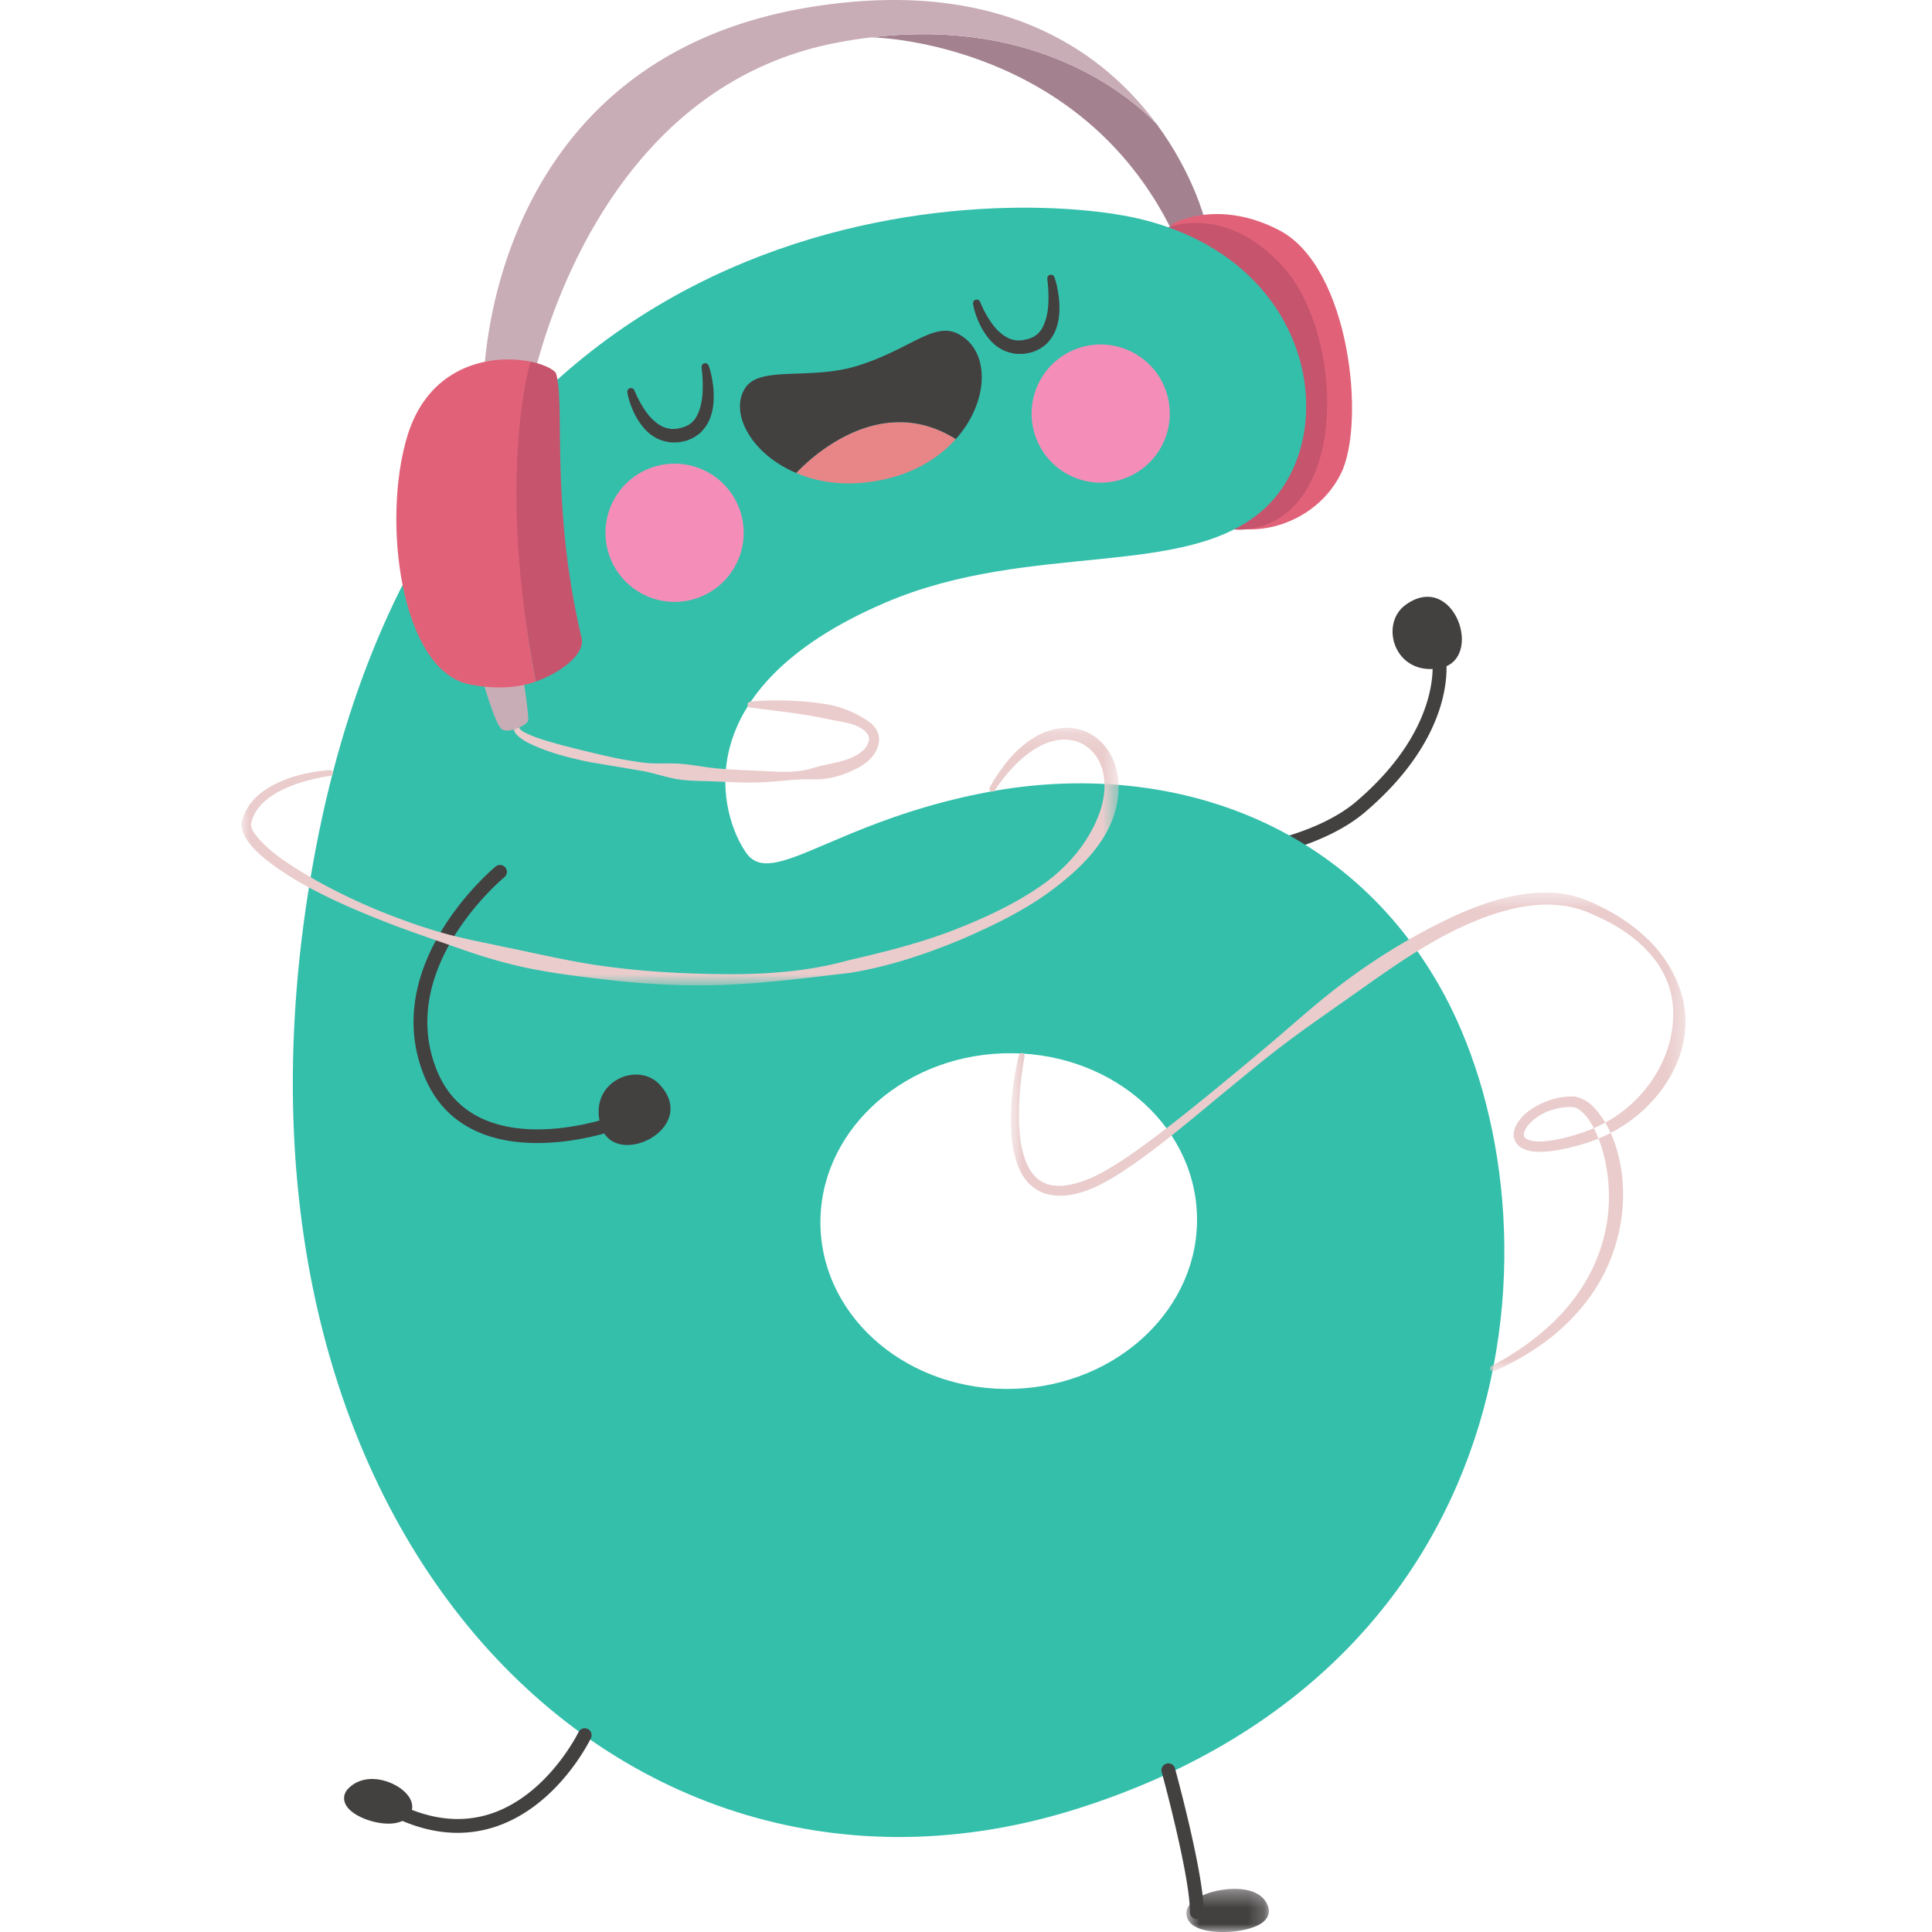 <svg width="120" height="120" viewBox="0 0 120 120" xmlns="http://www.w3.org/2000/svg" xmlns:xlink="http://www.w3.org/1999/xlink"><defs><path id="a" d="M.69.32h5.12V3H.69z"/><path id="c" d="M0 .206h54.476v16H0z"/><path id="e" d="M.786.44h41.902v29.744H.786z"/></defs><g fill="none" fill-rule="evenodd"><path d="M71.828 7.687c2.292 3.096 2.998 5.952 2.998 5.952l.01.061c-1.289.155-2.055.609-2.055.609C67.102 2.806 54.815 2.338 54.145 2.318c10.258-1.222 15.98 3.627 17.675 5.361.008 0 .008 0 .008.008" fill="#A3818F"/><path d="M79.462 14.304c4.388 2.288 5.39 11.987 3.817 15.13-1.786 3.57-6.64 4.426-8.569 2.284-4.259-4.732-3.175-16.926-1.795-17.859 0 0 .78-.429 2.074-.54 1.15-.095 2.7.06 4.473.985" fill="#E16278"/><path d="M72.281 14.221s3.68-1.749 7.392 2.321c3.713 4.071 4.122 14.712-1.5 16.194-4 1.053-4.036-3.268-4.036-3.268s-4.499-12.033-1.856-15.247" fill="#C6546D"/><path d="M78.176 53.239a.429.429 0 0 1-.068-.852c.038-.005 3.835-.648 6.125-2.598 5.357-4.564 4.732-8.748 4.725-8.79a.427.427 0 0 1 .844-.146c.033.189.744 4.685-5.014 9.588-2.474 2.107-6.377 2.765-6.542 2.792a.414.414 0 0 1-.07.006" fill="#434040"/><path d="M87.305 37.567c-1.646 1.184-.711 4.435 2.114 3.939 2.826-.497.91-6.114-2.114-3.94" fill="#434040"/><path d="M74.345 75.444c-.194-5.756-5.585-10.237-12.043-10.02-6.458.22-11.533 5.056-11.339 10.812.195 5.755 5.586 10.244 12.044 10.026 6.457-.218 11.533-5.062 11.338-10.818m15.038-14.245c7.848 13.727 6.258 42.025-22.441 51.134-28.7 9.116-55.314-17.97-47.312-59.714 8.003-41.738 43.283-41.071 51.476-38.947 10.656 2.75 12.227 13.442 7.481 17.874-4.812 4.483-14.568 2.018-23.596 5.882-12.652 5.419-10.232 13.329-8.63 15.564 1.602 2.234 5.555-2.05 15.133-3.822 10.116-1.87 21.672 1.16 27.889 12.029" fill="#34BFAB"/><path d="M50.336.44C62.257-1.496 68.603 3.33 71.82 7.68c-1.696-1.734-7.417-6.583-17.674-5.361h-.025a28.81 28.81 0 0 0-2.277.36C37.142 5.578 33.35 22.22 32.896 24.526a2.153 2.153 0 0 0-.359-.21 4.887 4.887 0 0 0-1.236-.311 8.251 8.251 0 0 0-1.254-.051l-.004-.12S29.988 3.745 50.336.44" fill="#C9ADB6"/><path d="M39.4 24.24s.054.13.16.362c.105.23.28.547.513.897.119.173.257.35.419.513.165.157.344.315.546.422.196.125.423.177.652.207.116.01.236-.01.356-.01.12-.025.24-.062.365-.082.045-.018.266-.103.358-.155.07-.073.158-.088.234-.187.167-.154.287-.362.377-.583.184-.444.253-.942.264-1.366a8.671 8.671 0 0 0-.027-1.046 78.31 78.31 0 0 1-.04-.394v-.007a.227.227 0 0 1 .438-.105s.23.59.305 1.54c.02.473.028 1.05-.192 1.665a2.442 2.442 0 0 1-.54.878c-.105.14-.303.25-.462.366a4.186 4.186 0 0 1-.464.209 6.06 6.06 0 0 1-.516.108c-.181.002-.36.019-.537-.002-.354-.05-.703-.158-.98-.342-.294-.165-.513-.395-.697-.615a4.28 4.28 0 0 1-.443-.66c-.45-.855-.525-1.493-.525-1.493v-.007a.228.228 0 0 1 .437-.112m21.472-5.497s.053.13.16.36c.104.23.28.548.512.898.12.172.257.35.42.513.165.156.343.315.546.42.196.126.423.179.651.208.116.01.237-.01.357-.008.121-.027.24-.064.364-.083.045-.018.267-.104.36-.154.07-.075.156-.09.233-.188.167-.154.287-.362.376-.583.185-.444.255-.942.265-1.366a8.706 8.706 0 0 0-.026-1.046l-.04-.395v-.006a.227.227 0 0 1 .438-.105s.23.59.304 1.54c.021.474.028 1.05-.192 1.665a2.442 2.442 0 0 1-.539.878c-.106.14-.304.25-.463.366a4.21 4.21 0 0 1-.465.209c-.17.043-.343.078-.516.108-.18 0-.359.018-.537-.002-.354-.05-.703-.16-.98-.343-.294-.164-.512-.394-.697-.615a4.264 4.264 0 0 1-.442-.66c-.45-.854-.526-1.492-.525-1.492v-.007a.228.228 0 0 1 .436-.112" fill="#434040"/><path d="M46.189 32.926a4.292 4.292 0 1 1-8.579.29 4.292 4.292 0 0 1 8.579-.29m26.466-7.384a4.291 4.291 0 1 1-8.578.291 4.291 4.291 0 0 1 8.578-.29" fill="#F48EB8"/><path d="M59.303 27.233l.054.049c-1.034 1.15-2.544 2.1-4.555 2.52-2.085.44-3.912.194-5.348-.426.679-.726 5.059-5.093 9.849-2.143" fill="#E88587"/><path d="M59.52 20.743c1.999 1.039 1.943 4.196-.163 6.539l-.054-.05c-4.79-2.95-9.17 1.418-9.848 2.144-2.801-1.175-4.156-3.728-3.18-5.261.904-1.428 4.015-.487 6.95-1.384 3.276-1.003 4.776-2.785 6.295-1.988M33.373 70.996c-2.649 0-5.699-.83-7.054-4.241-2.764-6.967 4.406-12.885 4.48-12.945a.429.429 0 0 1 .54.666c-.07.055-6.754 5.583-4.223 11.962 2.325 5.858 10.556 3.033 10.638 3.002a.428.428 0 1 1 .285.809c-.044.015-2.178.747-4.666.747" fill="#434040"/><path d="M40.961 67.354c-1.386-1.479-4.489-.133-3.633 2.604.856 2.739 6.18.115 3.633-2.604m-12.535 46.487c-1.35 0-2.744-.36-4.169-1.083a.428.428 0 0 1 .388-.765c2.072 1.05 4.057 1.266 5.901.64 3.5-1.188 5.367-5.007 5.386-5.045a.427.427 0 1 1 .772.371c-.08.17-2.047 4.184-5.882 5.486-.78.263-1.58.396-2.396.396m45.909 5.354h-.004a.429.429 0 0 1-.425-.433c.021-2.2-1.723-8.598-1.74-8.663a.429.429 0 1 1 .825-.225c.073.266 1.794 6.577 1.773 8.896a.43.43 0 0 1-.429.425" fill="#434040"/><path d="M23.03 110.496c-.562.019-1.05.229-1.408.604-.258.269-.32.612-.174.939.328.733 1.762 1.265 2.774 1.23.483-.017.855-.152 1.106-.401.286-.284.354-.67.188-1.054-.317-.736-1.48-1.352-2.485-1.318" fill="#434040"/><g transform="translate(73 117)"><mask id="b" fill="#fff"><use xlink:href="#a"/></mask><path d="M5.78 1.48C5.566.705 4.745.28 3.526.323 2.535.355 1.301.715.863 1.339a.837.837 0 0 0-.133.752c.28.882 1.805.927 2.447.906.926-.033 2.061-.262 2.468-.816a.795.795 0 0 0 .136-.7" fill="#434040" mask="url(#b)"/></g><path d="M32.261 45.232l.055.074c.033.032.065.057.157.12.171.113.474.243.87.39.801.283 1.997.592 3.443.935.723.173 1.509.365 2.353.496.422.066.854.142 1.305.163.45.018.913.004 1.38.01.932.008 1.872.245 2.845.317.972.087 1.961.11 2.948.164.986.05 1.994.098 2.925-.213.92-.268 1.871-.343 2.614-.76.363-.2.661-.464.769-.794.139-.322-.006-.576-.303-.81-.613-.451-1.463-.493-2.152-.647-1.42-.31-2.657-.445-3.516-.56l-1.355-.168a.185.185 0 0 1 .001-.368s.505-.06 1.389-.076c.882-.005 2.146.014 3.665.294a6.733 6.733 0 0 1 2.34 1.042c.193.15.39.343.508.618.12.276.126.603.035.867-.153.547-.574.955-1.005 1.23-.89.52-1.875.849-2.89.858-1.018-.05-2.008.096-3.02.16-1.008.066-2.016.015-3.007-.027-.987-.058-1.973-.004-2.899-.218-.463-.105-.913-.236-1.354-.346-.443-.106-.881-.163-1.305-.24l-2.399-.404c-1.48-.29-2.691-.666-3.511-1.04-.412-.181-.723-.37-.924-.543a1.266 1.266 0 0 1-.228-.248l-.045-.08a.186.186 0 0 1 .072-.25.187.187 0 0 1 .239.054" fill="#EACCCC"/><g transform="translate(15 45)"><mask id="d" fill="#fff"><use xlink:href="#c"/></mask><path d="M5.516 3.198s-.296.028-.848.146c-.546.125-1.362.32-2.283.784-.45.239-.93.555-1.301 1.015a2.47 2.47 0 0 0-.43.79c-.05.174-.083.26-.053.38.02.122.086.263.17.4.78 1.108 2.256 2.048 3.81 2.94a36.374 36.374 0 0 0 5.352 2.45c.98.369 2.006.699 3.07.98 1.067.272 2.17.485 3.284.725 2.232.449 4.522 1.017 6.903 1.289 2.377.294 4.808.404 7.24.412 2.433-.004 4.884-.202 7.194-.845 2.325-.538 4.607-1.105 6.725-1.94 2.114-.826 4.117-1.796 5.762-3.037 1.64-1.254 2.8-2.901 3.289-4.524.238-.813.279-1.64.07-2.354-.195-.715-.652-1.29-1.212-1.59-.561-.302-1.201-.344-1.767-.21-.572.127-1.07.4-1.481.693-.831.593-1.367 1.239-1.712 1.68-.342.447-.504.704-.504.704a.182.182 0 0 1-.253.057.182.182 0 0 1-.064-.24l.005-.008a9.83 9.83 0 0 1 .465-.765c.328-.481.82-1.205 1.698-1.915.442-.346.99-.69 1.676-.878.674-.192 1.525-.206 2.299.189.769.386 1.388 1.147 1.656 2.04.279.893.26 1.899-.018 2.845-.546 1.936-2.086 3.48-3.775 4.763-1.712 1.31-3.741 2.299-5.866 3.215-2.142.882-4.435 1.654-6.843 2.04-2.422.282-4.86.595-7.325.722-2.464.138-4.937.004-7.351-.252-2.41-.276-4.797-.556-7.03-1.186-1.118-.3-2.194-.68-3.241-1.05a182.672 182.672 0 0 1-3.07-1.085c-1.976-.751-3.826-1.523-5.463-2.401-.82-.435-1.58-.906-2.274-1.406C1.33 8.264.69 7.74.25 7.025a1.788 1.788 0 0 1-.235-.615C.004 6.352.002 6.29 0 6.229c0-.065.01-.157.019-.187.024-.124.056-.197.085-.295a3.02 3.02 0 0 1 .55-.957c.458-.538 1.004-.872 1.5-1.122 1.007-.488 1.864-.637 2.438-.734.578-.09.895-.102.895-.102h.005a.185.185 0 0 1 .19.177.184.184 0 0 1-.166.189" fill="#EACCCC" mask="url(#d)"/></g><g transform="translate(62 55)"><mask id="f" fill="#fff"><use xlink:href="#e"/></mask><path d="M1.638 10.626s-.077.366-.17 1.068a19.876 19.876 0 0 0-.171 3.044c.028.65.087 1.377.318 2.104.217.718.662 1.465 1.442 1.707.775.255 1.732.02 2.653-.357.907-.398 1.829-.993 2.754-1.638 1.848-1.316 3.778-2.865 5.793-4.534a235.728 235.728 0 0 0 3.094-2.584c1.046-.897 2.1-1.834 3.224-2.727a38.87 38.87 0 0 1 7.526-4.707C29.48 1.36 30.938.806 32.493.562a8.96 8.96 0 0 1 2.372-.074c.79.094 1.586.343 2.281.693 1.403.651 2.73 1.555 3.755 2.745 1.009 1.19 1.713 2.698 1.782 4.3.069 1.601-.531 3.158-1.43 4.398a9.234 9.234 0 0 1-3.459 2.87c-.664.322-1.382.556-2.059.73-.704.173-1.401.323-2.148.318-.369-.01-.766-.04-1.159-.298a.938.938 0 0 1-.398-.624c-.041-.258.03-.478.113-.666.37-.735 1.002-1.128 1.631-1.43.645-.289 1.312-.452 2.038-.415.883.176 1.3.773 1.69 1.296.737 1.104 1.082 2.328 1.236 3.508.287 2.376-.269 4.584-1.152 6.284-.894 1.712-2.093 2.922-3.139 3.782a15.736 15.736 0 0 1-2.638 1.705c-.643.332-.995.483-.995.482l-.006.003a.183.183 0 0 1-.155-.333s.338-.17.945-.53a16.323 16.323 0 0 0 2.454-1.792c.975-.86 2.047-2.057 2.834-3.669a10.252 10.252 0 0 0 .966-5.823c-.138-1.076-.421-2.209-.995-3.203-.275-.472-.711-.966-1.109-1.05-.544-.047-1.175.075-1.724.308-.536.25-1.084.648-1.31 1.134-.11.256-.084.402.079.514.179.121.493.175.804.172.631 0 1.308-.14 1.956-.323.677-.19 1.307-.413 1.921-.726 2.446-1.217 4.351-3.786 4.446-6.619a5.49 5.49 0 0 0-1.418-3.96c-.957-1.123-2.259-1.907-3.626-2.494-1.335-.627-2.816-.699-4.26-.459-1.446.243-2.839.783-4.166 1.417-2.66 1.298-4.996 3.091-7.328 4.705-1.16.82-2.31 1.623-3.404 2.453-1.093.83-2.13 1.684-3.141 2.517-2.025 1.657-3.904 3.277-5.774 4.62-.94.67-1.856 1.285-2.853 1.738-.974.42-2.068.69-3.086.35a2.51 2.51 0 0 1-1.2-.898c-.289-.387-.451-.81-.575-1.214-.242-.813-.286-1.574-.302-2.253-.019-1.36.155-2.409.273-3.119.124-.709.22-1.086.22-1.086a.183.183 0 0 1 .22-.137c.096.022.157.12.138.217" fill="#EACCCC" mask="url(#f)"/></g><path d="M29.928 42.06s.815 2.974 1.253 3.244c.438.272 1.563-.266 1.625-.555.061-.288-.397-3.273-.397-3.273s-1.838.563-2.481.584" fill="#C9ADB6"/><path d="M34.511 23.131c.635 1.645-.378 8.132 1.614 16.507.227.953-1.201 2.097-2.826 2.687l-.055-.22c-2.312-12.05-1.054-18.493-.295-19.646.487.096.895.248 1.216.417.118.068.237.157.346.255" fill="#C6546D"/><path d="M33.244 42.105l.055.22c-1.046.384-2.42.514-4.11.19-4.3-.83-5.517-10.23-3.862-15.515 1.156-3.682 4.07-4.718 6.374-4.674.445.01.873.058 1.248.133-.224.784-2.018 7.596.295 19.646" fill="#E16278"/></g></svg>